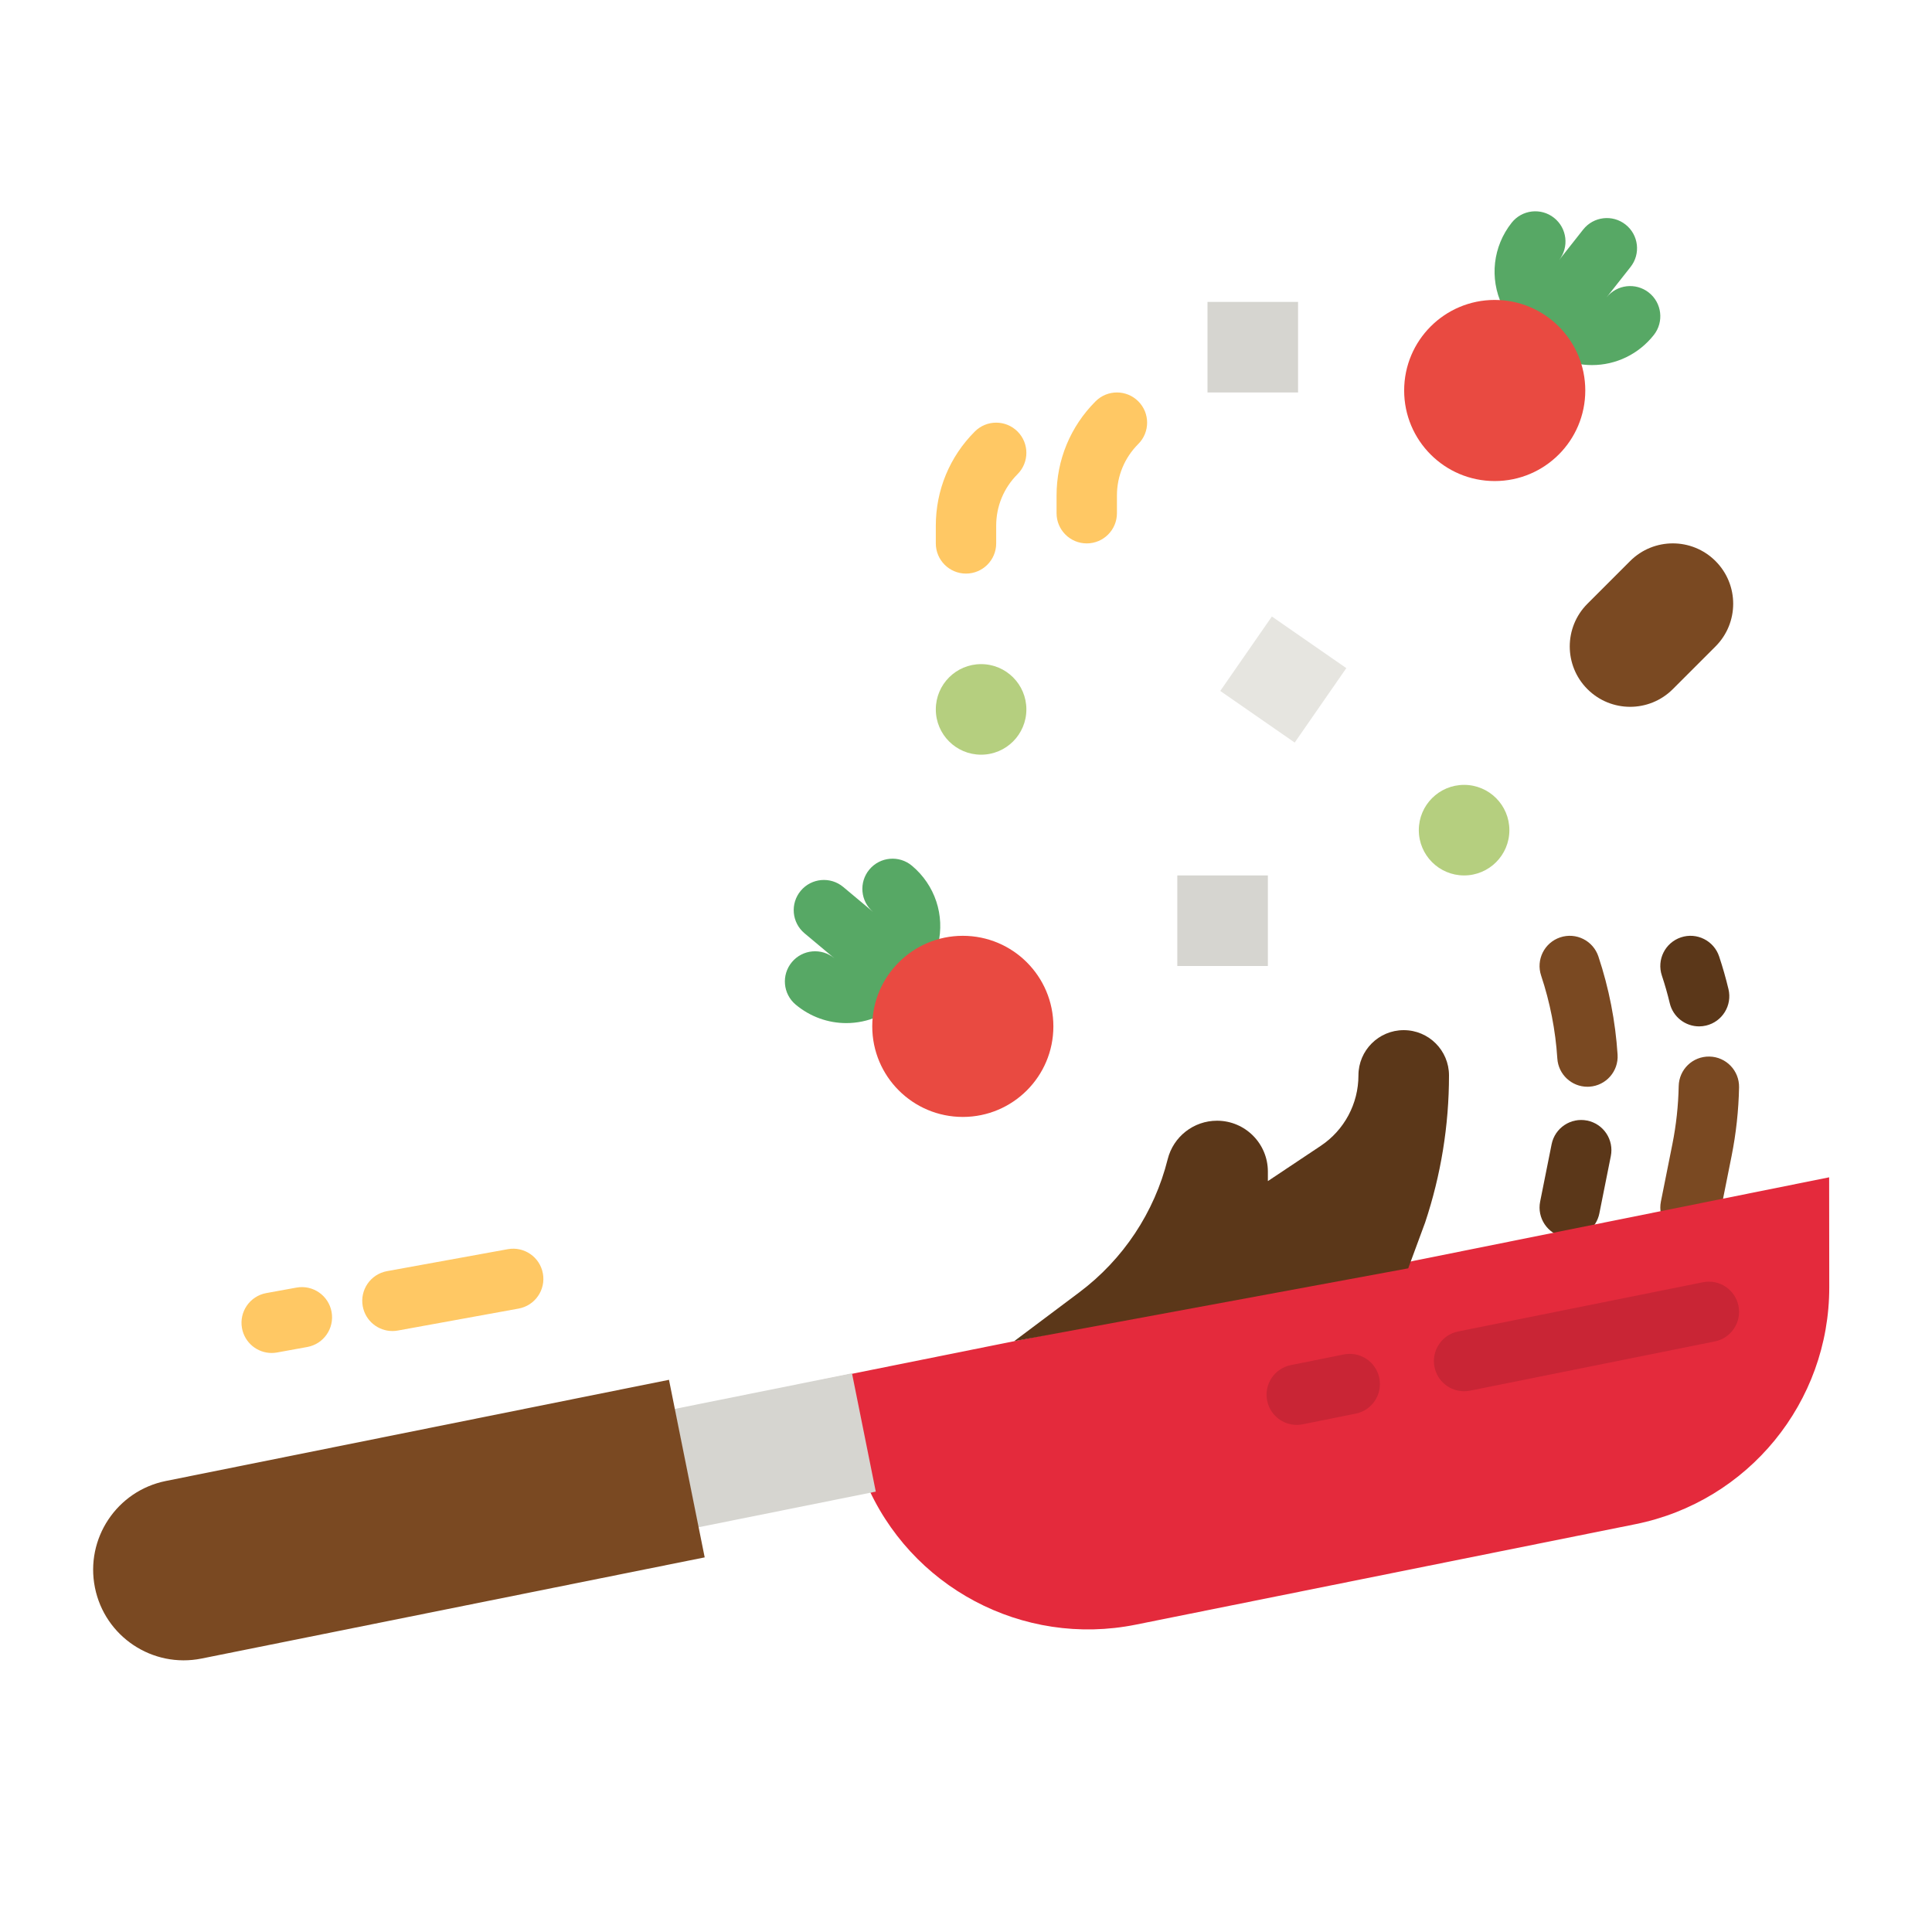 <?xml version="1.0" encoding="utf-8"?>
<!-- Generator: Adobe Illustrator 26.0.3, SVG Export Plug-In . SVG Version: 6.00 Build 0)  -->
<svg version="1.1" id="flat" xmlns="http://www.w3.org/2000/svg" xmlns:xlink="http://www.w3.org/1999/xlink" x="0px" y="0px"
	 viewBox="0 0 512 512" enable-background="new 0 0 512 512" xml:space="preserve">
<g>
	<path fill="#7A4922" d="M448.008,328.001c-0.52,0-1.047-0.051-1.577-0.157c-4.333-0.867-7.142-5.081-6.276-9.414l3.039-15.193
		c1.012-5.058,1.576-10.238,1.678-15.396c0.087-4.417,3.692-7.929,8.156-7.841c4.417,0.087,7.928,3.739,7.841,8.156
		c-0.121,6.104-0.789,12.233-1.985,18.218l-3.039,15.193C455.084,325.372,451.744,328.001,448.008,328.001z"/>
</g>
<g>
	<path fill="#5B3719" d="M416.008,328.001c-0.52,0-1.047-0.051-1.577-0.157c-4.333-0.867-7.142-5.081-6.276-9.414l3.039-15.193
		c0.867-4.332,5.079-7.142,9.414-6.276c4.333,0.867,7.142,5.081,6.276,9.414l-3.039,15.193
		C423.084,325.372,419.744,328.001,416.008,328.001z"/>
</g>
<g>
	<path fill="#7A4922" d="M420.684,288c-4.184,0-7.703-3.252-7.976-7.486c-0.482-7.479-1.928-14.875-4.297-21.984
		c-1.397-4.191,0.868-8.722,5.06-10.119c4.192-1.398,8.722,0.868,10.119,5.06c2.805,8.413,4.516,17.166,5.085,26.016
		c0.284,4.409-3.06,8.213-7.469,8.498C421.031,287.995,420.856,288,420.684,288z"/>
</g>
<path fill="#E42A3C" d="M433.389,403.927l-132.415,26.626c-29.909,6.014-59.905-9.919-71.668-38.067l-11.227-26.865L484.742,312
	l0.03,29.117C484.804,371.624,463.298,397.913,433.389,403.927z"/>
<g>
	<path fill="#C92535" d="M387.992,368.696c-3.732,0-7.071-2.625-7.835-6.424c-0.871-4.332,1.935-8.549,6.266-9.42l64.87-13.044
		c4.335-0.87,8.549,1.935,9.42,6.266c0.871,4.332-1.935,8.549-6.266,9.42l-64.87,13.044
		C389.045,368.645,388.514,368.696,387.992,368.696z"/>
</g>
<g>
	<path fill="#C92535" d="M343.644,377.613c-3.732,0-7.071-2.625-7.835-6.424c-0.871-4.332,1.935-8.549,6.266-9.42l14.041-2.823
		c4.336-0.87,8.55,1.935,9.42,6.266c0.871,4.332-1.935,8.549-6.266,9.42l-14.041,2.823
		C344.697,377.562,344.167,377.613,343.644,377.613z"/>
</g>
<rect x="181.548" y="368.461" transform="matrix(0.98 -0.197 0.197 0.98 -71.757 48.065)" fill="#D6D5D0" width="48" height="32"/>
<path fill="#7A4922" d="M186.75,412.721l-133.331,26.81c-12.995,2.613-25.647-5.803-28.26-18.798l0,0
	c-2.613-12.995,5.803-25.647,18.798-28.26l133.331-26.81L186.75,412.721z"/>
<g>
	<path fill="#57A865" d="M241.668,229.423c-3.389-2.836-8.435-2.388-11.269,1.001c-2.835,3.388-2.387,8.434,1.001,11.269h0
		l-7.925-6.631c-3.391-2.835-8.435-2.386-11.27,1.002c-2.835,3.388-2.386,8.434,1.002,11.269l7.926,6.632c0,0,0,0-0.001,0
		c-3.389-2.835-8.435-2.387-11.269,1.002c-2.835,3.389-2.386,8.434,1.002,11.269c3.856,3.227,8.596,4.898,13.407,4.898
		c2.827,0,5.68-0.578,8.39-1.757c3.816-1.66,7.163-4.164,9.844-7.244c0.127-0.132,0.258-0.26,0.377-0.402
		c0.151-0.18,0.288-0.368,0.42-0.557c2.511-3.157,4.353-6.851,5.302-10.852C250.45,242.555,247.792,234.546,241.668,229.423z"/>
	<path fill="#57A865" d="M436.953,77.53c-3.469-2.736-8.5-2.141-11.235,1.329h0l6.398-8.115c2.736-3.47,2.14-8.5-1.329-11.235
		c-3.471-2.738-8.5-2.14-11.235,1.329l-6.399,8.117c0,0,0-0.001,0.001-0.001c2.735-3.469,2.141-8.5-1.329-11.235
		c-3.469-2.737-8.5-2.141-11.235,1.329c-4.943,6.27-5.904,14.654-2.506,21.879c1.748,3.717,4.304,6.953,7.405,9.527
		c0.171,0.161,0.347,0.319,0.535,0.467c0.074,0.058,0.155,0.097,0.23,0.152c3.304,2.553,7.174,4.374,11.341,5.236
		c1.436,0.297,2.875,0.442,4.299,0.442c6.331,0,12.355-2.866,16.391-7.984C441.018,85.296,440.423,80.266,436.953,77.53z"/>
</g>
<rect x="312" y="232" fill="#D6D5D0" width="24" height="24"/>
<rect x="320" y="80.007" fill="#D6D5D0" width="24" height="24"/>
<rect x="328" y="168" transform="matrix(0.822 0.57 -0.57 0.822 163.204 -161.677)" fill="#E6E5E0" width="24" height="24"/>
<path fill="#7A4922" d="M420.686,182.627L420.686,182.627c-6.248-6.248-6.248-16.379,0-22.627L432,148.686
	c6.248-6.248,16.379-6.248,22.627,0l0,0c6.248,6.248,6.248,16.379,0,22.627l-11.314,11.314
	C437.065,188.876,426.935,188.876,420.686,182.627z"/>
<circle fill="#B5CF7F" cx="388" cy="220" r="12"/>
<circle fill="#B5CF7F" cx="260" cy="188" r="12"/>
<g>
	<path fill="#5B3719" d="M450.277,272.002c-3.618,0-6.898-2.471-7.774-6.145c-0.586-2.457-1.291-4.922-2.092-7.328
		c-1.396-4.191,0.869-8.722,5.061-10.119c4.19-1.396,8.722,0.869,10.119,5.061c0.948,2.846,1.781,5.764,2.475,8.672
		c1.026,4.297-1.626,8.613-5.924,9.638C451.517,271.93,450.892,272.002,450.277,272.002z"/>
</g>
<path fill="#5B3719" d="M268.757,355.431l17.274-12.953c11.624-8.718,19.893-21.172,23.418-35.269l0,0
	c1.5-6,6.891-10.209,13.075-10.209l0,0c7.443,0,13.477,6.034,13.477,13.477V313l14.015-9.344C356.253,299.498,360,292.497,360,285
	l0,0c0-6.627,5.373-12,12-12l0,0c6.627,0,12,5.373,12,12v0c0,13.247-2.136,26.407-6.325,38.974l-4.483,12.149L268.757,355.431z"/>
<g>
	<path fill="#FFC864" d="M288,144.007c-4.418,0-8-3.582-8-8v-4.686c0-9.433,3.673-18.301,10.343-24.971
		c3.124-3.124,8.189-3.124,11.313,0c3.125,3.124,3.125,8.189,0,11.313c-3.648,3.648-5.657,8.498-5.657,13.657v4.686
		C296,140.425,292.418,144.007,288,144.007z"/>
</g>
<g>
	<path fill="#FFC864" d="M256,152.007c-4.418,0-8-3.582-8-8v-4.686c0-9.433,3.673-18.301,10.343-24.971
		c3.124-3.124,8.189-3.124,11.313,0c3.125,3.124,3.125,8.189,0,11.313c-3.648,3.648-5.657,8.498-5.657,13.657v4.686
		C264,148.425,260.418,152.007,256,152.007z"/>
</g>
<g>
	<path fill="#FFC864" d="M71.991,358.554c-3.792,0-7.16-2.708-7.862-6.571c-0.79-4.347,2.093-8.512,6.44-9.302l8-1.454
		c4.353-0.788,8.512,2.094,9.302,6.44c0.79,4.347-2.093,8.512-6.44,9.302l-8,1.454C72.947,358.511,72.465,358.554,71.991,358.554z"
		/>
</g>
<g>
	<path fill="#FFC864" d="M103.991,352.736c-3.792,0-7.159-2.707-7.862-6.57c-0.79-4.347,2.093-8.512,6.44-9.302l32-5.818
		c4.35-0.789,8.512,2.093,9.302,6.44c0.79,4.347-2.093,8.512-6.44,9.302l-32,5.818C104.947,352.693,104.465,352.736,103.991,352.736
		z"/>
</g>
<circle fill="#E94A41" cx="255.155" cy="271.999" r="24"/>
<circle fill="#E94A41" cx="396.116" cy="103.485" r="24"/>
</svg>
